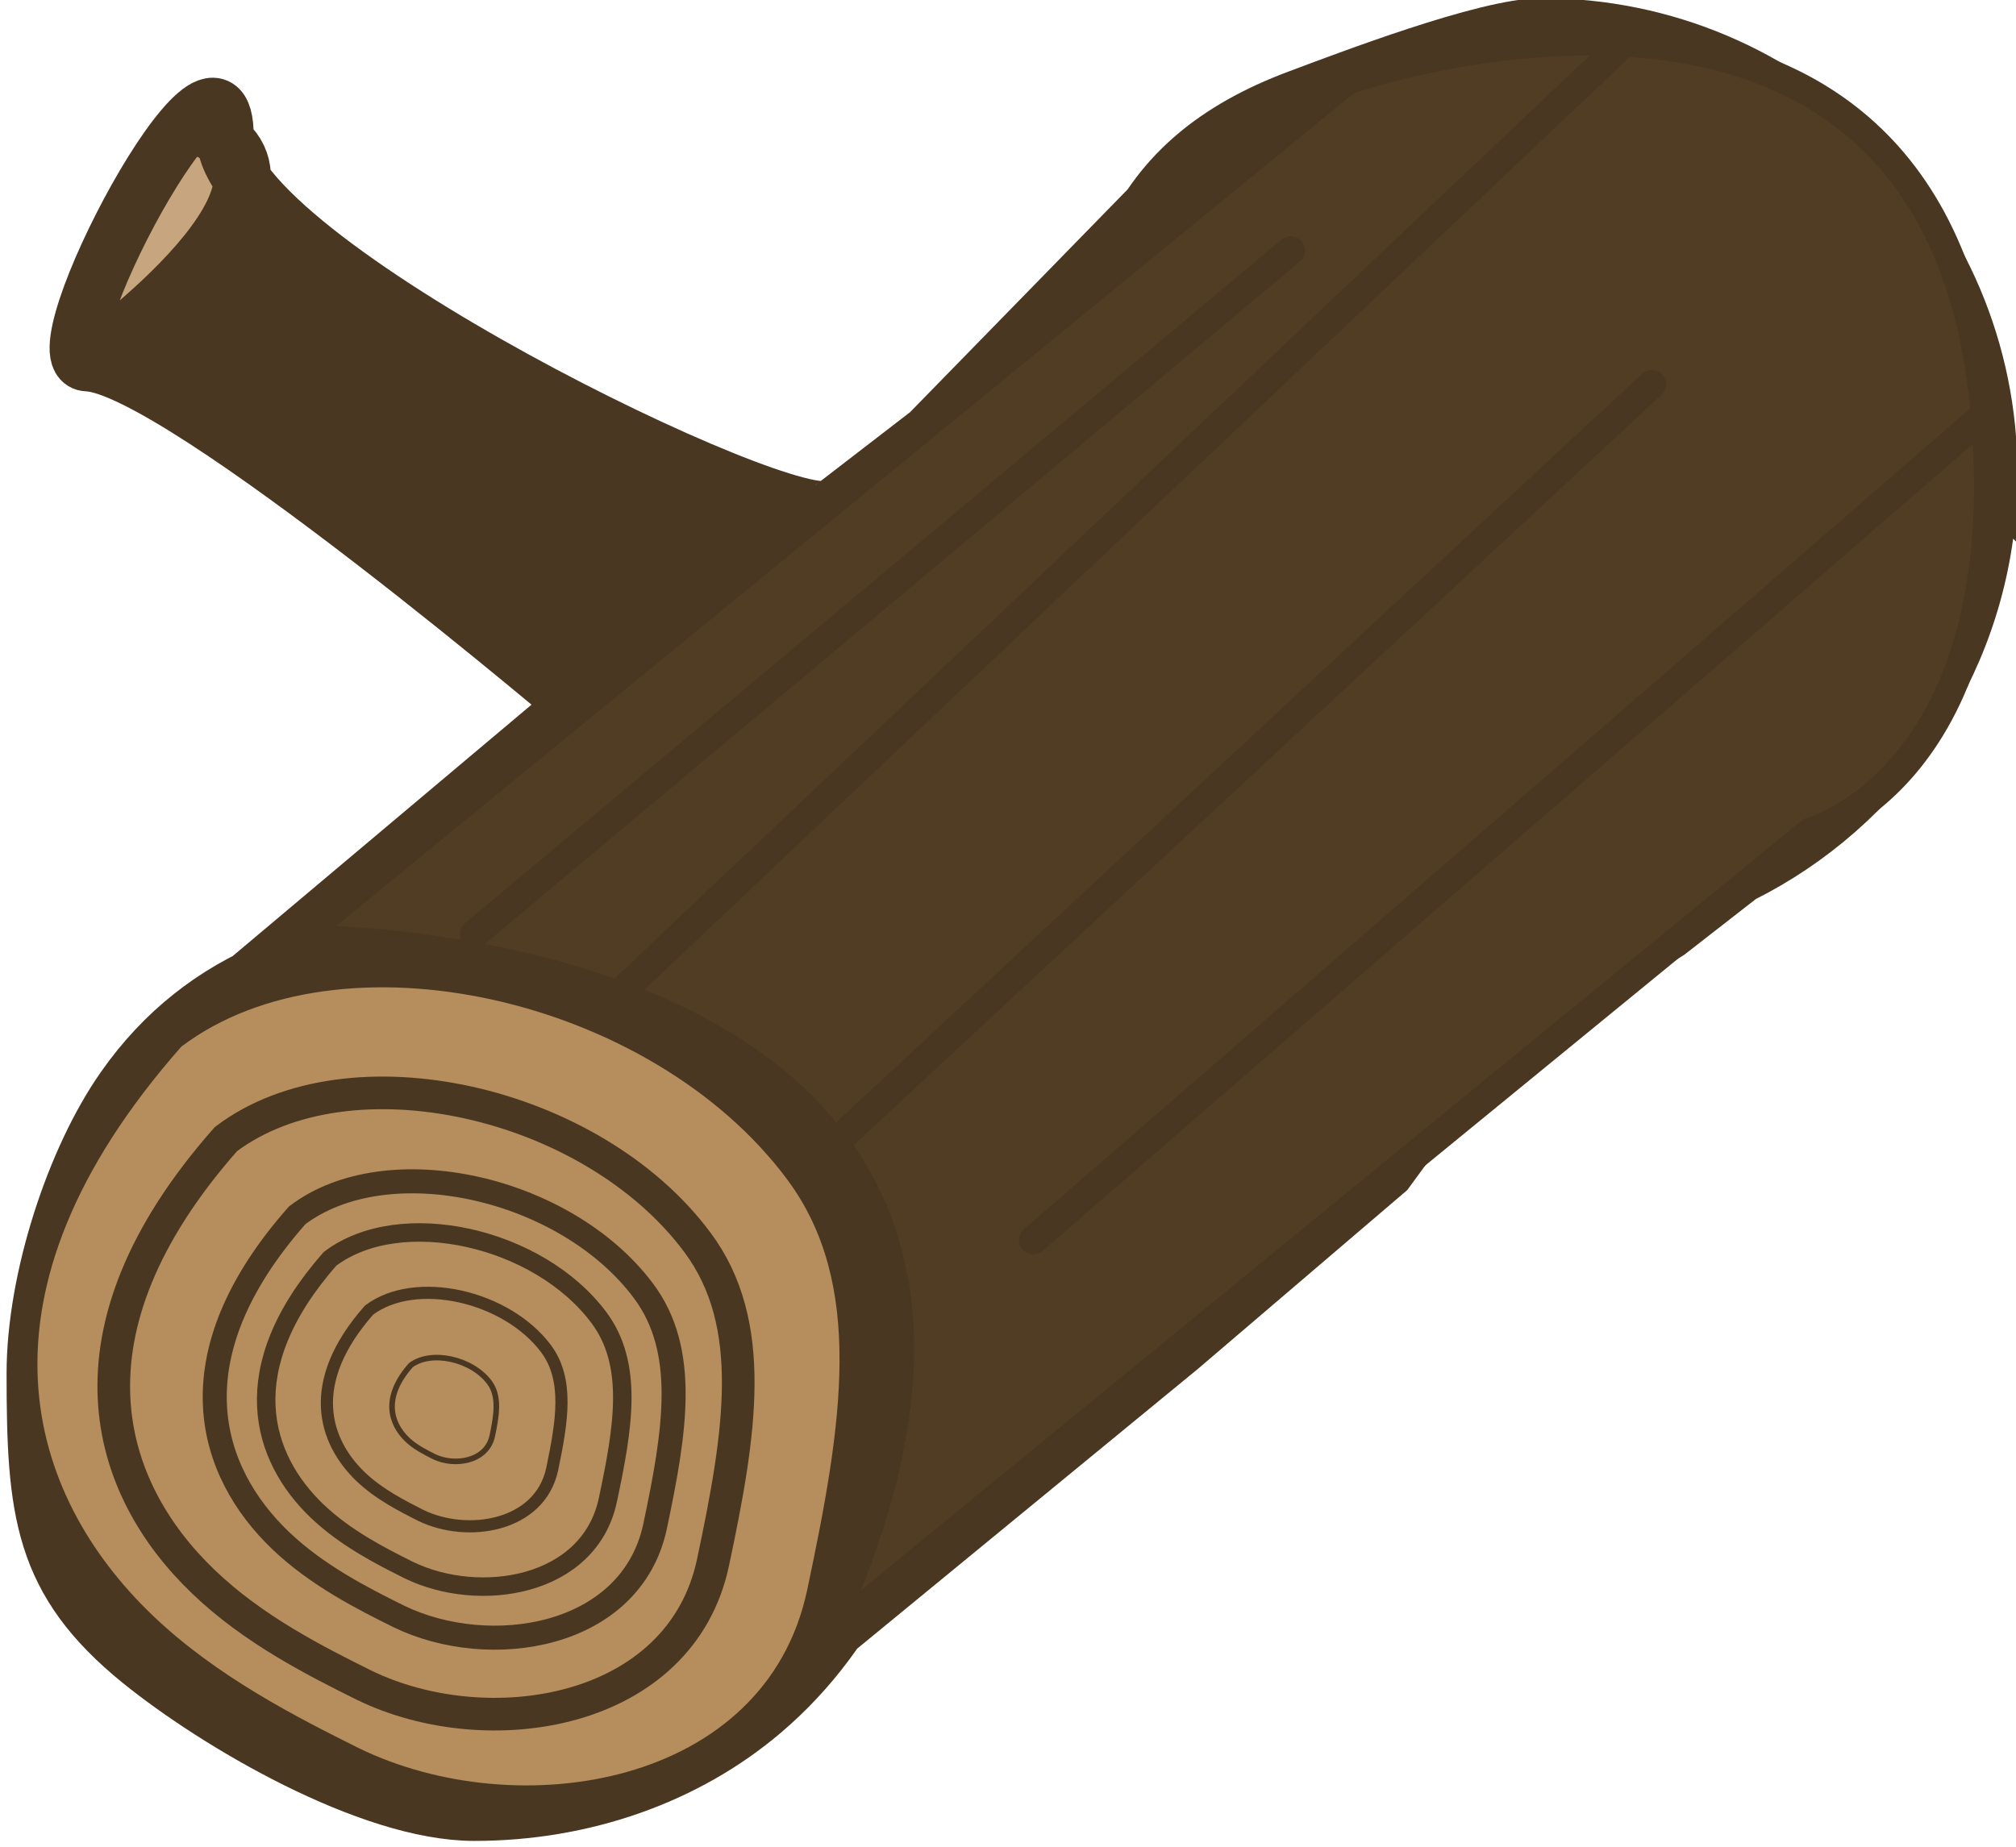 <?xml version="1.0" encoding="UTF-8" standalone="no"?>
<!-- Creator: CorelDRAW 2021.5 -->

<svg
   xml:space="preserve"
   width="3.525mm"
   height="3.231mm"
   version="1.1"
   style="shape-rendering:geometricPrecision; text-rendering:geometricPrecision; image-rendering:optimizeQuality; fill-rule:evenodd; clip-rule:evenodd"
   viewBox="0 0 7.97 7.3"
   id="svg9"
   sodipodi:docname="wood.svg"
   inkscape:version="1.4 (e7c3feb100, 2024-10-09)"
   xmlns:inkscape="http://www.inkscape.org/namespaces/inkscape"
   xmlns:sodipodi="http://sodipodi.sourceforge.net/DTD/sodipodi-0.dtd"
   xmlns="http://www.w3.org/2000/svg"
   xmlns:svg="http://www.w3.org/2000/svg"><sodipodi:namedview
   id="namedview9"
   pagecolor="#ffffff"
   bordercolor="#000000"
   borderopacity="0.25"
   inkscape:showpageshadow="2"
   inkscape:pageopacity="0.0"
   inkscape:pagecheckerboard="0"
   inkscape:deskcolor="#d1d1d1"
   inkscape:document-units="mm"
   inkscape:zoom="22.627417"
   inkscape:cx="-9.2144852"
   inkscape:cy="12.661631"
   inkscape:window-width="2560"
   inkscape:window-height="1360"
   inkscape:window-x="0"
   inkscape:window-y="0"
   inkscape:window-maximized="1"
   inkscape:current-layer="Ebene_x0020_1" />
 <defs
   id="defs1">
  <style
   type="text/css"
   id="style1">
   <![CDATA[
    .fil2 {fill:#C79F75;fill-rule:nonzero}
    .fil0 {fill:#C7A57E;fill-rule:nonzero}
    .fil3 {fill:#C8B79F;fill-rule:nonzero}
    .fil1 {fill:#E69784;fill-rule:nonzero}
   ]]>
  </style>
 </defs>
 <g
   id="Ebene_x0020_1"
   inkscape:label="Ebene 1">
  
 <ellipse
   style="fill:#c7a57e;fill-opacity:1;stroke:none;stroke-width:0.267;stroke-dasharray:none;stroke-opacity:1"
   id="path17"
   cx="1.148"
   cy="0.367"
   rx="0.295"
   ry="0.459"
   transform="rotate(36.537)" /><path
   id="path13"
   style="fill:#4a3721;fill-opacity:1;stroke:#4a3721;stroke-width:0.226;stroke-dasharray:none;stroke-opacity:1"
   d="m 0.345,1.432 c 0,0 1.029,-0.734 0.421,-0.943 M 2.339,2.836 c 0,0 -1.63,-1.391 -1.994,-1.404 C 0.138,1.425 0.892,0.003 0.89,0.538 0.889,1.028 3.145,2.119 3.293,2.005"
   sodipodi:nodetypes="cccssc" /><path
   id="path11-5"
   style="clip-rule:evenodd;fill:#4a3721;fill-opacity:1;fill-rule:evenodd;stroke:#4a3721;stroke-width:0.226;stroke-dasharray:none;stroke-opacity:1;image-rendering:optimizeQuality;shape-rendering:geometricPrecision;text-rendering:geometricPrecision"
   d="M 0.985,3.871 2.222,2.83 3.673,1.712 4.538,0.826 5.134,0.387 M 3.259,6.477 4.663,5.324 5.48,4.626 5.835,4.141 6.594,3.68 7.463,3.003 M 7.863,1.872 c 0,0.327 -0.089,0.633 -0.244,0.896 -0.307,0.522 -0.875,0.873 -1.525,0.873 -0.977,0 -1.769,-0.792 -1.769,-1.769 0,-0.759 0.137,-1.235 0.809,-1.486 0.193,-0.072 0.742,-0.283 0.96,-0.283 0.977,-6e-8 1.769,0.792 1.769,1.769 z M 3.612,5.428 c 0,0.53 -0.224,1.017 -0.598,1.335 C 2.711,7.021 2.305,7.164 1.875,7.164 1.461,7.164 0.856,6.807 0.557,6.565 0.165,6.247 0.139,5.972 0.139,5.428 c 0,-0.37 0.155,-0.845 0.352,-1.126 C 0.805,3.853 1.286,3.691 1.875,3.691 c 0.484,0 0.896,0.264 1.21,0.584 0.309,0.313 0.526,0.678 0.526,1.152 z"
   sodipodi:nodetypes="cccccccccccssssssssssssssss" /><path
   style="fill:#513c24;fill-opacity:1;stroke:#4a3721;stroke-width:0.113;stroke-dasharray:none;stroke-opacity:1"
   d="M 3.259,6.477 C 4.561,3.678 1.176,3.711 1.176,3.711 L 5.324,0.316 c 0,0 2.34,-0.824 2.524,1.32 C 7.97,3.067 7.156,3.288 7.156,3.288 Z"
   id="path19"
   sodipodi:nodetypes="cccscc" /><path
   style="fill:#4a3721;fill-opacity:1;stroke:#4a3721;stroke-width:0.113;stroke-dasharray:none;stroke-opacity:1"
   d="M 2.443,3.932 6.423,0.164"
   id="path20" /><path
   style="fill:#4a3721;fill-opacity:1;stroke:#4a3721;stroke-width:0.113;stroke-dasharray:none;stroke-opacity:1;stroke-linecap:round"
   d="M 3.298,4.52 6.53,1.517"
   id="path21" /><path
   style="fill:#4a3721;fill-opacity:1;stroke:#4a3721;stroke-width:0.113;stroke-dasharray:none;stroke-opacity:1;stroke-linecap:round"
   d="M 7.848,1.636 4.085,4.901"
   id="path22" /><path
   style="fill:#4a3721;fill-opacity:1;stroke:#4a3721;stroke-width:0.113;stroke-linecap:round;stroke-dasharray:none;stroke-opacity:1"
   d="M 1.875,3.691 5.103,0.988"
   id="path23" /><path
   style="fill:#b68d5c;fill-opacity:1;stroke:none;stroke-width:0.247;stroke-linecap:round;stroke-dasharray:none;stroke-opacity:1"
   d="M 0.717,4.136 C 1.343,3.663 2.575,3.94 3.111,4.66 3.42,5.074 3.33,5.63 3.191,6.285 3.026,7.064 2.046,7.216 1.418,6.91 1.176,6.789 0.856,6.628 0.601,6.383 0.11,5.911 -0.151,5.121 0.717,4.136 Z"
   id="path1"
   sodipodi:nodetypes="csscsc" /><path
   style="clip-rule:evenodd;fill:none;fill-opacity:1;fill-rule:evenodd;stroke:#4a3721;stroke-width:0.129;stroke-linecap:round;stroke-dasharray:none;stroke-opacity:1;image-rendering:optimizeQuality;shape-rendering:geometricPrecision;text-rendering:geometricPrecision"
   d="M 0.893,4.502 C 1.381,4.133 2.34,4.349 2.757,4.91 2.997,5.232 2.927,5.665 2.819,6.175 2.691,6.781 1.927,6.899 1.439,6.661 1.25,6.567 1.001,6.442 0.803,6.251 0.42,5.884 0.217,5.268 0.893,4.502 Z"
   id="path1-2"
   sodipodi:nodetypes="csscsc" /><path
   style="clip-rule:evenodd;fill:none;fill-opacity:1;fill-rule:evenodd;stroke:#4a3721;stroke-width:0.095;stroke-linecap:round;stroke-dasharray:none;stroke-opacity:1;image-rendering:optimizeQuality;shape-rendering:geometricPrecision;text-rendering:geometricPrecision"
   d="M 1.175,4.803 C 1.533,4.532 2.237,4.691 2.544,5.102 2.721,5.339 2.669,5.657 2.59,6.032 2.496,6.477 1.935,6.564 1.576,6.389 1.437,6.32 1.254,6.228 1.108,6.088 0.827,5.818 0.678,5.366 1.175,4.803 Z"
   id="path1-2-0"
   sodipodi:nodetypes="csscsc" /><path
   style="clip-rule:evenodd;fill:none;fill-opacity:1;fill-rule:evenodd;stroke:#4a3721;stroke-width:0.073;stroke-linecap:round;stroke-dasharray:none;stroke-opacity:1;image-rendering:optimizeQuality;shape-rendering:geometricPrecision;text-rendering:geometricPrecision"
   d="m 1.305,4.975 c 0.278,-0.21 0.825,-0.087 1.063,0.233 0.137,0.184 0.097,0.431 0.035,0.721 C 2.33,6.274 1.895,6.342 1.616,6.206 1.508,6.152 1.367,6.081 1.253,5.972 1.035,5.763 0.92,5.412 1.305,4.975 Z"
   id="path1-2-0-3"
   sodipodi:nodetypes="csscsc" /><path
   style="clip-rule:evenodd;fill:none;fill-opacity:1;fill-rule:evenodd;stroke:#4a3721;stroke-width:0.048;stroke-linecap:round;stroke-dasharray:none;stroke-opacity:1;image-rendering:optimizeQuality;shape-rendering:geometricPrecision;text-rendering:geometricPrecision"
   d="M 1.459,5.178 C 1.642,5.04 2.002,5.121 2.159,5.331 2.249,5.453 2.223,5.615 2.183,5.807 2.134,6.035 1.847,6.079 1.664,5.99 1.593,5.954 1.499,5.907 1.425,5.836 1.281,5.697 1.205,5.466 1.459,5.178 Z"
   id="path1-2-0-3-0"
   sodipodi:nodetypes="csscsc" /><path
   style="clip-rule:evenodd;fill:none;fill-opacity:1;fill-rule:evenodd;stroke:#4a3721;stroke-width:0.022;stroke-linecap:round;stroke-dasharray:none;stroke-opacity:1;image-rendering:optimizeQuality;shape-rendering:geometricPrecision;text-rendering:geometricPrecision"
   d="M 1.624,5.396 C 1.705,5.335 1.866,5.371 1.935,5.464 1.975,5.518 1.964,5.591 1.946,5.676 1.924,5.777 1.797,5.797 1.715,5.757 1.684,5.741 1.642,5.721 1.609,5.689 1.545,5.627 1.511,5.524 1.624,5.396 Z"
   id="path1-2-0-3-2"
   sodipodi:nodetypes="csscsc" /></g>
</svg>
